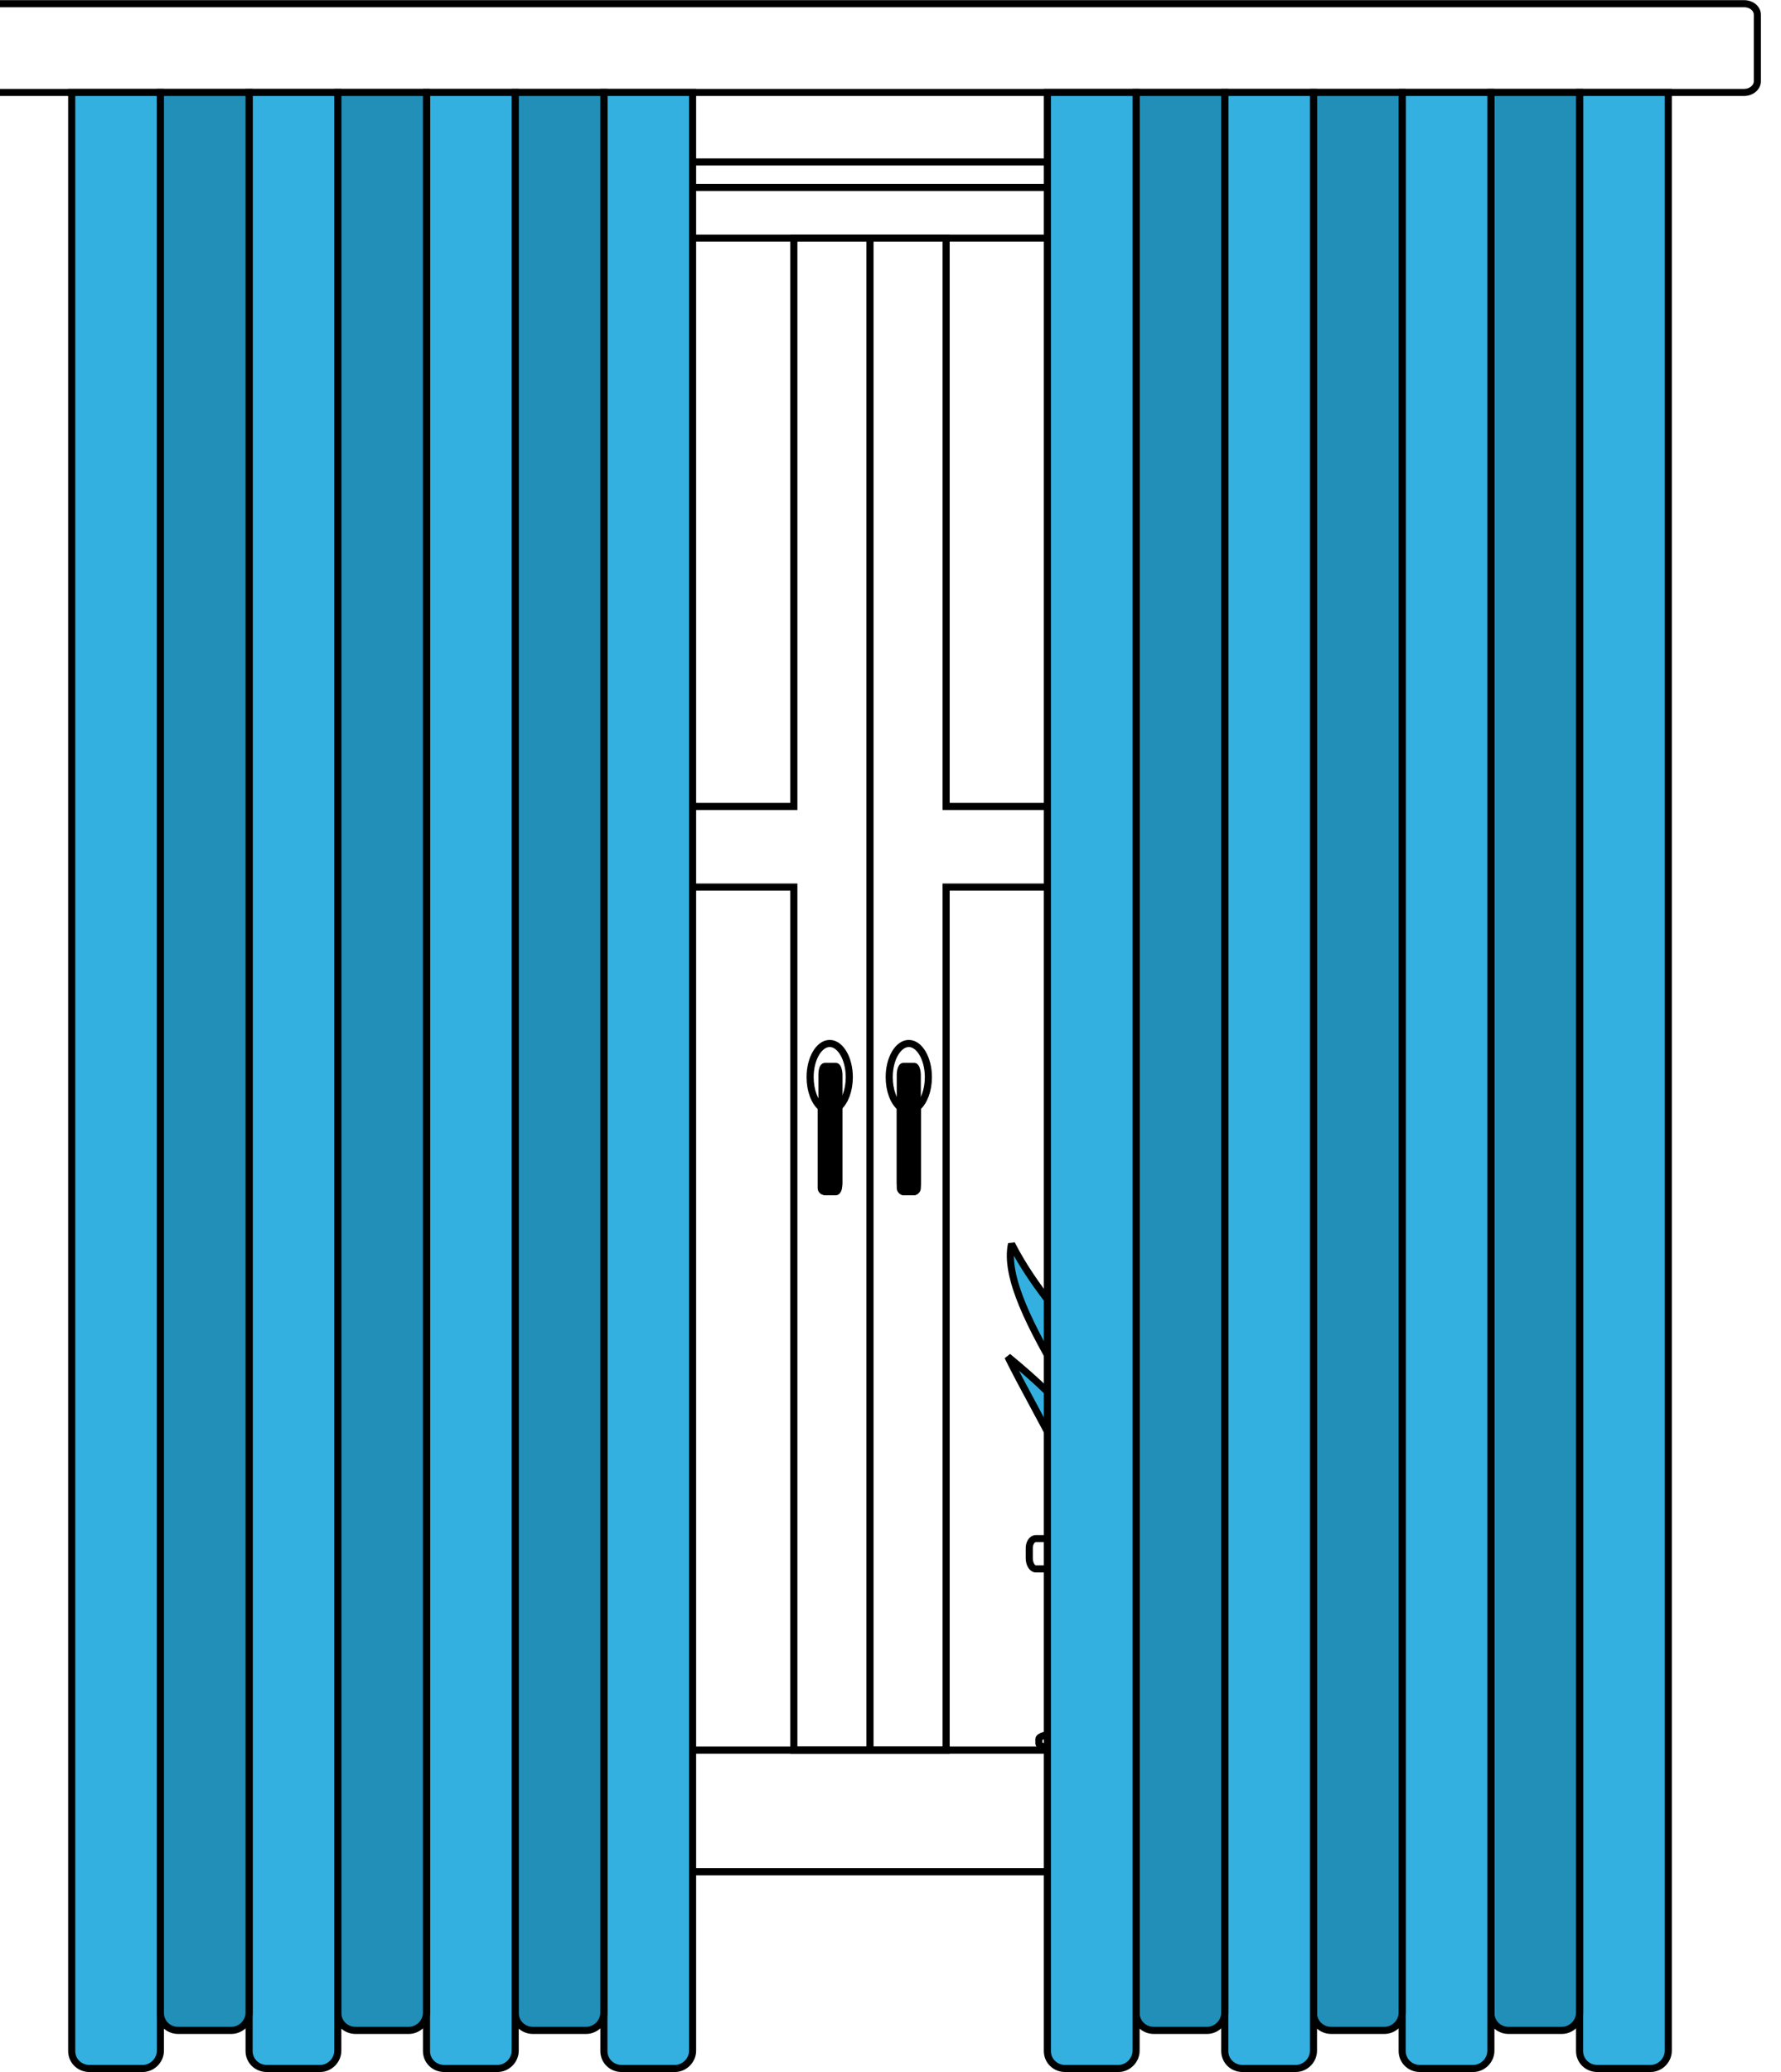 <?xml version="1.0" encoding="utf-8"?>
<!-- Generator: Adobe Illustrator 28.2.0, SVG Export Plug-In . SVG Version: 6.00 Build 0)  -->
<svg version="1.1" id="Calque_1" xmlns="http://www.w3.org/2000/svg" xmlns:xlink="http://www.w3.org/1999/xlink" x="0px" y="0px"
	 viewBox="0 0 481.9 560.4" style="enable-background:new 0 0 481.9 560.4;" xml:space="preserve">
<style type="text/css">
	.st0{fill:none;stroke:#000000;stroke-width:1.92;stroke-miterlimit:2.583;}
	.st1{fill-rule:evenodd;clip-rule:evenodd;stroke:#000000;stroke-width:1.92;stroke-miterlimit:2.583;}
	.st2{fill-rule:evenodd;clip-rule:evenodd;fill:#33B0DF;stroke:#000000;stroke-width:1.92;stroke-miterlimit:2.583;}
	.st3{fill-rule:evenodd;clip-rule:evenodd;fill:#00D449;stroke:#000000;stroke-width:1.92;stroke-miterlimit:2.583;}
	.st4{fill-rule:evenodd;clip-rule:evenodd;fill:#218FB8;stroke:#000000;stroke-width:1.92;stroke-miterlimit:2.583;}
</style>
<g id="Warstwa_x0020_1">
	<path class="st0" d="M63.4,473.3h344.1c0.7,0,1.2,0.5,1.2,1.2v30.5c0,0.7-0.6,1.2-1.2,1.2H63.4c-0.7,0-1.2-0.5-1.2-1.2v-30.5
		C62.1,473.8,62.7,473.3,63.4,473.3z"/>
	<path class="st0" d="M78.3,50.7h314.3v11.6c0,1.2-1,2.1-2.1,2.1h-310c-1.2,0-2.1-1-2.1-2.1C78.3,62.3,78.3,50.7,78.3,50.7z"/>
	<path class="st0" d="M76.8,43.8H394c8.5,0,15.3,0.7,15.3,1.7V49c0,0.9-6.9,1.7-15.3,1.7H76.8c-8.5,0-15.3-0.7-15.3-1.7v-3.5
		C61.5,44.6,68.4,43.8,76.8,43.8z"/>
	<rect x="371" y="64.4" class="st0" width="14.1" height="408.9"/>
	<rect x="85.7" y="64.4" class="st0" width="14.1" height="408.9"/>
	<path class="st0" d="M-1,1h472.9c2,0,3.6,1.3,3.6,3V22c0,1.6-1.6,3-3.6,3H-1c-2,0-3.6-1.3-3.6-3V3.9C-4.6,2.3-3,1-1,1z"/>
	<path class="st1" d="M223.2,288.4h3c0.4,0,0.8,1.1,0.8,2.4v29.1c0,1.3-0.4,2.4-0.8,2.4h-3c-0.4,0-0.8-1.1-0.8-2.4v-29.1
		C222.4,289.4,222.7,288.4,223.2,288.4z"/>
	<line class="st0" x1="235.4" y1="64.4" x2="235.4" y2="473.3"/>
	<path class="st1" d="M244.4,288.4h3c0.4,0,0.8,1.1,0.8,2.4v29.1c0,1.3-0.4,2.4-0.8,2.4h-3c-0.4,0-0.8-1.1-0.8-2.4v-29.1
		C243.6,289.4,244,288.4,244.4,288.4z"/>
	<polygon class="st0" points="256,64.4 256,218.1 371,218.1 371,239.9 256,239.9 256,473.3 214.8,473.3 214.8,239.9 99.9,239.9 
		99.9,218.1 214.8,218.1 214.8,64.4 	"/>
	<path class="st0" d="M245.9,282.2c2.9,0,5.3,4.1,5.3,9.1c0,3.6-1.2,6.7-3,8.2v21.8c0,0.5-0.4,0.9-0.8,0.9h-3
		c-0.4,0-0.8-0.4-0.8-0.9v-21.8c-1.8-1.5-3-4.6-3-8.2C240.6,286.3,243,282.2,245.9,282.2L245.9,282.2z"/>
	<path class="st0" d="M224.5,282.2c2.9,0,5.3,4.1,5.3,9.1c0,3.6-1.2,6.7-3,8.2v21.8c0,0.5-0.4,0.9-0.8,0.9h-3
		c-0.4,0-0.8-0.4-0.8-0.9v-21.8c-1.8-1.5-3-4.6-3-8.2C219.2,286.3,221.6,282.2,224.5,282.2L224.5,282.2z"/>
	<rect x="286.6" y="424.3" class="st0" width="54.5" height="44.2"/>
	<path class="st0" d="M280.3,416.1h67.2c1,0,1.8,1.3,1.8,2.9v2.4c0,1.6-0.8,2.9-1.8,2.9h-67.2c-1,0-1.8-1.3-1.8-2.9V419
		C278.4,417.4,279.2,416.1,280.3,416.1z"/>
	<path class="st2" d="M293.5,416.1h15.3c-9.2-24.7-21.3-37-36.1-49.2C280.7,383.2,294.3,403.9,293.5,416.1L293.5,416.1z"/>
	<path class="st2" d="M321,416.1h-12.2c-6.1-25-39-61.7-35.1-79.7C285.9,360.2,306.7,370.7,321,416.1z"/>
	<path class="st3" d="M335.1,316c-17.7,24-22.2,49-25.1,73.1l11,27h5.1C321,384.7,328,350.8,335.1,316L335.1,316z"/>
	<path class="st3" d="M324.6,402.8l1.4,13.3h10.1c-1.8-11.5,9.6-36.5,20.9-51.4C345,371.9,327.8,385.6,324.6,402.8L324.6,402.8z"/>
	<rect x="298.3" y="440.9" class="st3" width="15.2" height="22.1"/>
	<rect x="291.2" y="429.8" class="st3" width="15.2" height="22.1"/>
	<rect x="321.6" y="440.9" class="st3" width="15.2" height="22.1"/>
	<rect x="314" y="429.8" class="st3" width="15.2" height="22.1"/>
	<rect x="321.6" y="440.9" class="st3" width="7.6" height="11"/>
	<rect x="298.8" y="440.9" class="st3" width="7.6" height="11"/>
	<path class="st0" d="M58.1,469.4h3.2c0.5,0,0.9,1.5,0.9,3.4v33.8c0,1.9-0.4,3.4-0.9,3.4h-3.2c-0.5,0-0.9-1.5-0.9-3.4v-33.8
		C57.2,471,57.6,469.4,58.1,469.4z"/>
	<path class="st0" d="M409.7,469.4h3.2c0.5,0,0.9,1.5,0.9,3.4v33.8c0,1.9-0.4,3.4-0.9,3.4h-3.2c-0.5,0-0.9-1.5-0.9-3.4v-33.8
		C408.8,471,409.2,469.4,409.7,469.4z"/>
	<path class="st0" d="M290.5,468.5h46.7c5.2,0,9.4,0.8,9.4,1.8v1.2c0,1-4.2,1.8-9.4,1.8h-46.7c-5.2,0-9.4-0.8-9.4-1.8v-1.2
		C281.1,469.3,285.3,468.5,290.5,468.5z"/>
	<path class="st2" d="M432.2,559.4h14.4c2.6,0,4.8-2.2,4.8-4.8V25h-24v529.7C427.4,557.3,429.5,559.4,432.2,559.4L432.2,559.4z"/>
	<path class="st2" d="M24.2,559.4h14.4c2.6,0,4.8-2.2,4.8-4.8V25h-24v529.7C19.4,557.3,21.5,559.4,24.2,559.4z"/>
	<path class="st4" d="M408.2,549.1h14.4c2.6,0,4.8-2.2,4.8-4.8V25h-24v519.4C403.4,547,405.5,549.1,408.2,549.1L408.2,549.1z"/>
	<path class="st2" d="M384.2,559.4h14.4c2.6,0,4.8-2.2,4.8-4.8V25h-24v529.7C379.4,557.3,381.5,559.4,384.2,559.4L384.2,559.4z"/>
	<path class="st4" d="M360.2,549.1h14.4c2.6,0,4.8-2.2,4.8-4.8V25h-24v519.4C355.4,547,357.5,549.1,360.2,549.1L360.2,549.1z"/>
	<path class="st2" d="M336.2,559.4h14.4c2.6,0,4.8-2.2,4.8-4.8V25h-24v529.7C331.4,557.3,333.5,559.4,336.2,559.4L336.2,559.4z"/>
	<path class="st4" d="M312.2,549.1h14.4c2.6,0,4.8-2.2,4.8-4.8V25h-24v519.4C307.4,547,309.5,549.1,312.2,549.1L312.2,549.1z"/>
	<path class="st2" d="M288.2,559.4h14.4c2.6,0,4.8-2.2,4.8-4.8V25h-24v529.7C283.4,557.3,285.5,559.4,288.2,559.4L288.2,559.4z"/>
	<path class="st2" d="M168.2,559.4h14.4c2.6,0,4.8-2.2,4.8-4.8V25h-24v529.7C163.4,557.3,165.5,559.4,168.2,559.4L168.2,559.4z"/>
	<path class="st4" d="M144.2,549.1h14.4c2.6,0,4.8-2.2,4.8-4.8V25h-24v519.4C139.4,547,141.5,549.1,144.2,549.1L144.2,549.1z"/>
	<path class="st2" d="M120.2,559.4h14.4c2.6,0,4.8-2.2,4.8-4.8V25h-24v529.7C115.4,557.3,117.5,559.4,120.2,559.4L120.2,559.4z"/>
	<path class="st4" d="M96.2,549.1h14.4c2.6,0,4.8-2.2,4.8-4.8V25h-24v519.4C91.4,547,93.5,549.1,96.2,549.1z"/>
	<path class="st2" d="M72.2,559.4h14.4c2.6,0,4.8-2.2,4.8-4.8V25h-24v529.7C67.4,557.3,69.5,559.4,72.2,559.4z"/>
	<path class="st4" d="M48.2,549.1h14.4c2.6,0,4.8-2.2,4.8-4.8V25h-24v519.4C43.4,547,45.5,549.1,48.2,549.1z"/>
</g>
</svg>
